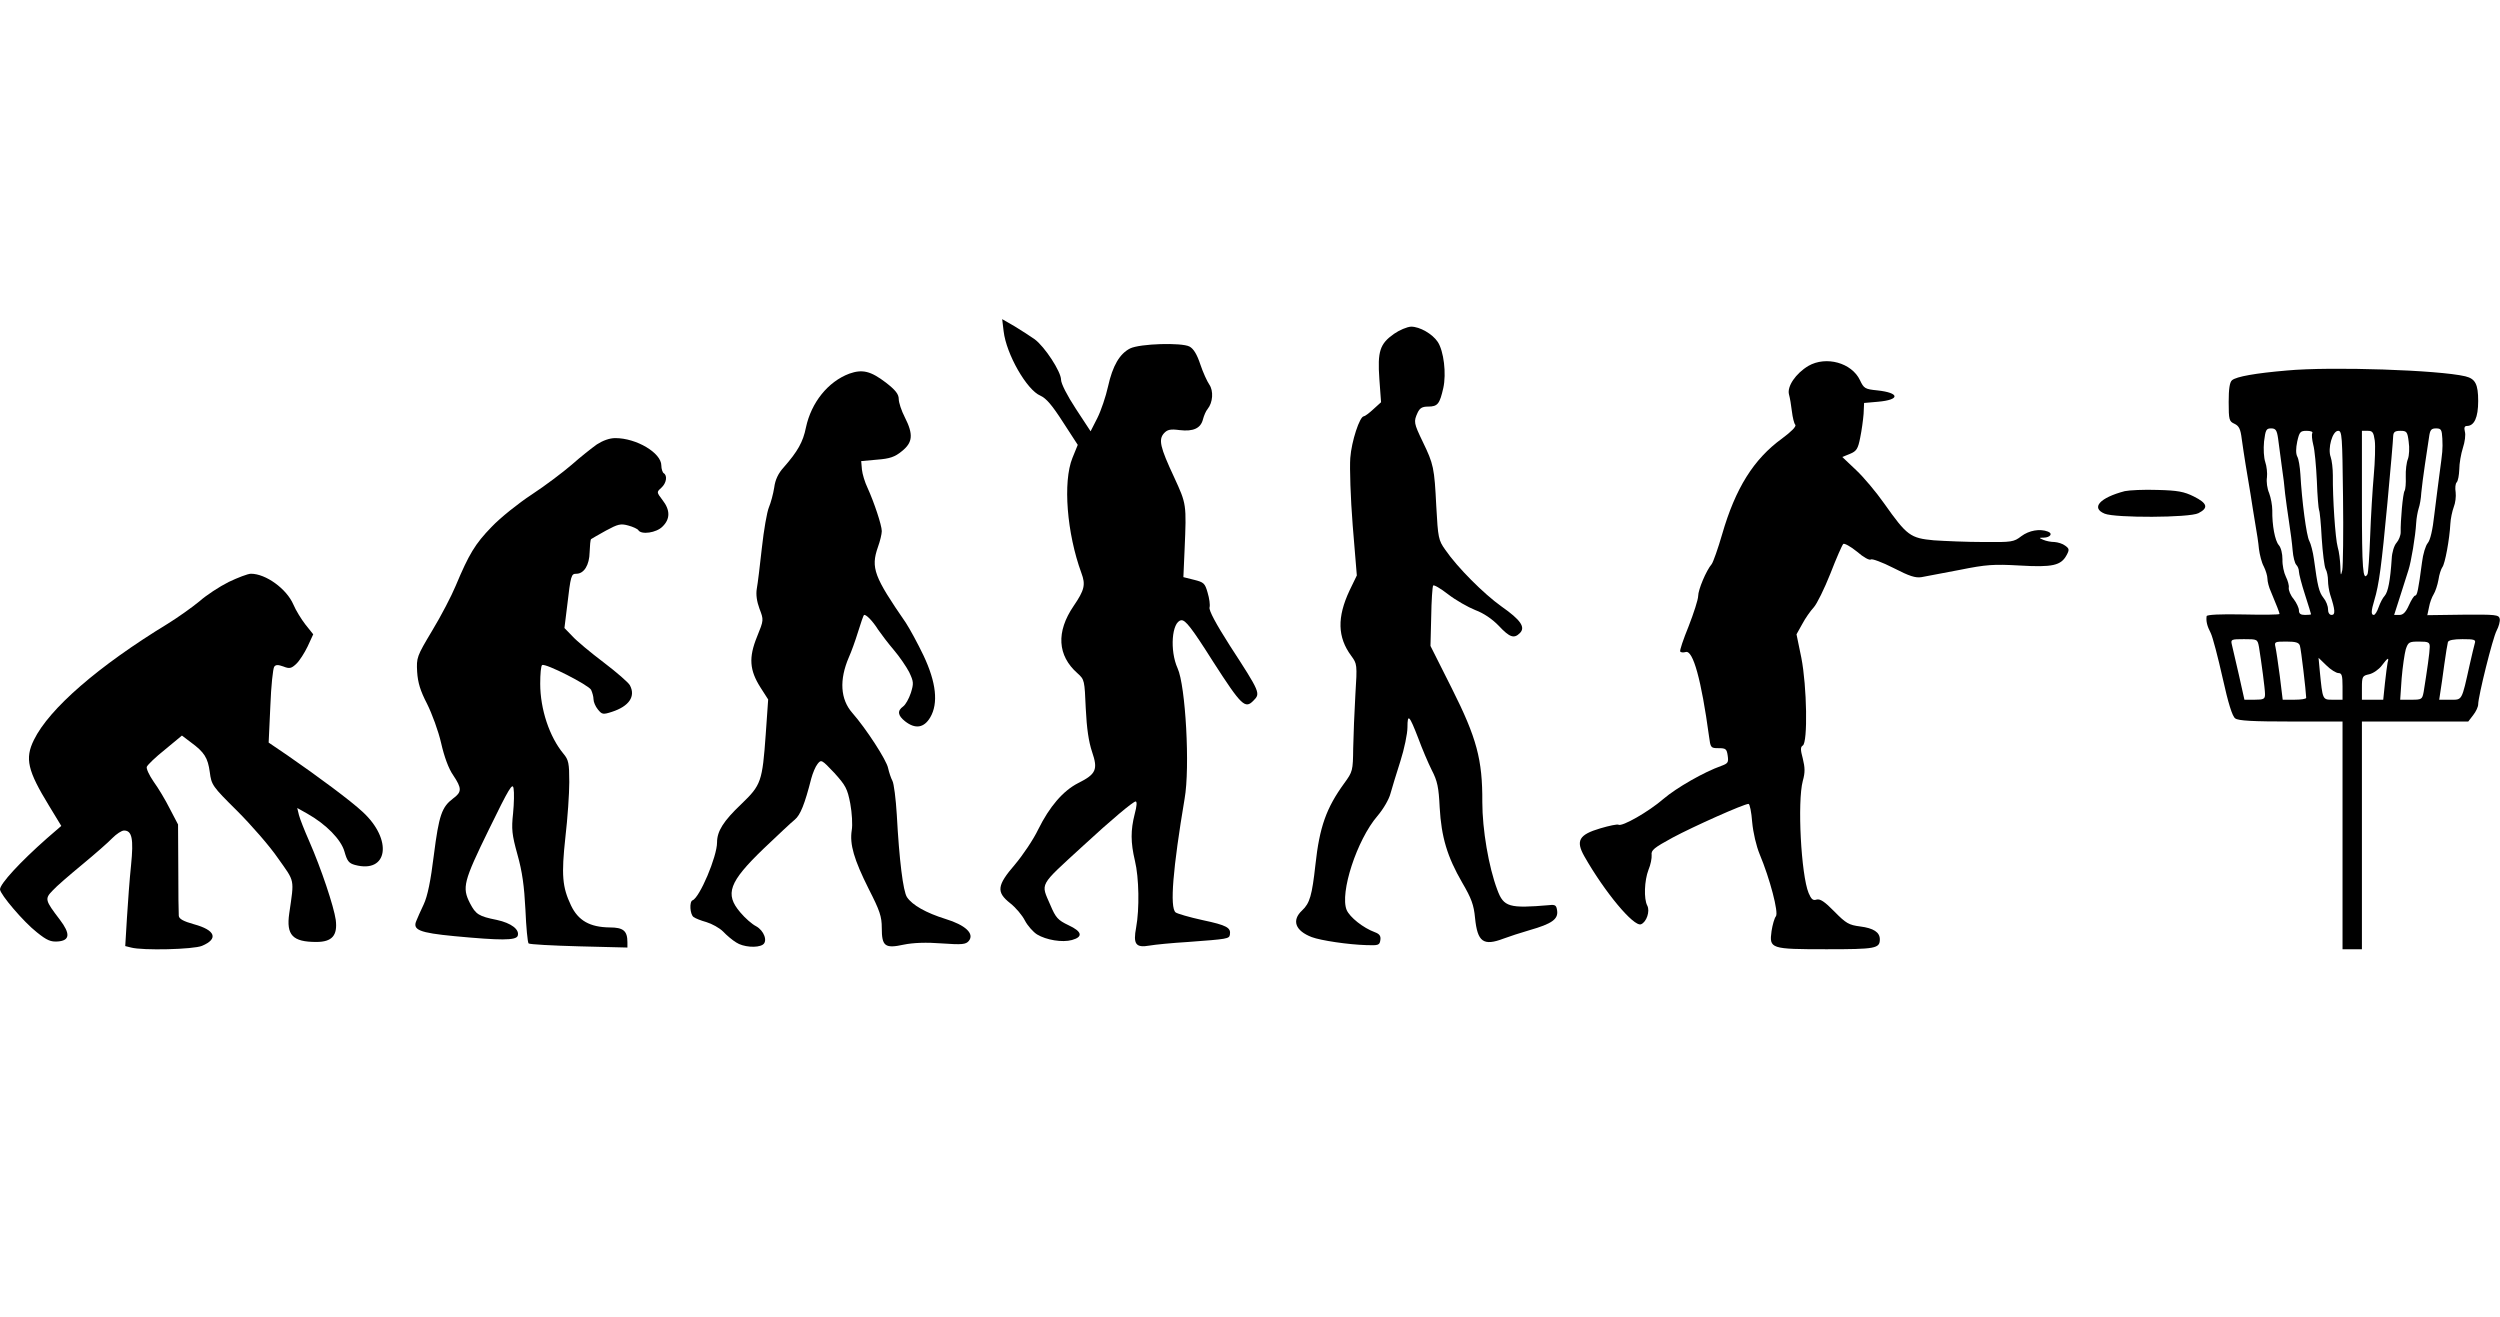 <?xml version="1.0" standalone="no"?>
<!DOCTYPE svg PUBLIC "-//W3C//DTD SVG 20010904//EN"
 "http://www.w3.org/TR/2001/REC-SVG-20010904/DTD/svg10.dtd">
<svg version="1.0" xmlns="http://www.w3.org/2000/svg"
 width="2050pt" height="1080pt" viewBox="0 0 1032 280"
 preserveAspectRatio="xMidYMid meet">

<g transform="translate(0,280) scale(0.1,-0.1)"
fill="#000000" stroke="none">
<path d="M4143 2751 c11 -95 96 -243 152 -266 24 -11 48 -39 93 -109 l61 -94
-22 -54 c-40 -99 -23 -311 37 -475 18 -48 13 -70 -32 -136 -73 -107 -67 -205
16 -278 29 -26 29 -29 34 -145 4 -83 12 -137 26 -179 25 -73 17 -92 -57 -129
-63 -32 -119 -98 -165 -191 -20 -42 -64 -107 -96 -145 -75 -87 -78 -114 -20
-160 23 -18 50 -50 61 -72 11 -21 34 -47 50 -57 38 -23 104 -34 144 -23 47 13
42 35 -14 61 -44 21 -53 31 -75 83 -40 93 -50 75 134 244 118 109 208 184 218
184 6 0 5 -19 -4 -52 -17 -67 -17 -117 1 -193 17 -70 19 -199 5 -275 -13 -69
-2 -85 55 -75 22 4 94 11 160 15 162 12 169 13 172 30 5 29 -13 39 -112 60
-55 12 -106 27 -112 32 -25 20 -11 183 37 469 23 129 4 468 -29 539 -33 73
-24 192 15 198 17 2 42 -29 133 -173 116 -180 131 -194 165 -159 30 30 29 33
-97 227 -58 91 -87 145 -84 158 3 10 -1 38 -8 61 -11 39 -16 43 -56 53 l-44
11 5 114 c8 188 8 187 -43 298 -59 126 -65 156 -42 182 14 15 26 18 64 13 58
-7 88 8 97 45 4 15 12 34 19 42 22 27 25 75 7 101 -9 13 -26 50 -37 83 -14 42
-28 65 -45 74 -33 17 -204 12 -245 -8 -43 -22 -72 -71 -91 -157 -9 -41 -29
-100 -44 -130 l-28 -55 -61 93 c-36 55 -61 104 -61 120 0 33 -67 136 -109 167
-17 12 -54 36 -82 53 l-52 30 6 -50z"/>
<path d="M5754 2740 c-58 -41 -68 -72 -60 -186 l7 -96 -32 -29 c-17 -16 -35
-29 -39 -29 -17 0 -51 -103 -56 -172 -3 -40 1 -166 10 -279 l17 -206 -30 -62
c-52 -111 -50 -193 7 -270 24 -33 25 -35 17 -160 -4 -69 -8 -169 -9 -221 -1
-93 -2 -97 -37 -145 -74 -102 -102 -180 -119 -337 -14 -126 -23 -158 -55 -188
-44 -41 -28 -84 40 -110 37 -14 151 -31 225 -33 50 -2 55 0 58 20 3 17 -3 26
-22 33 -49 18 -104 62 -117 92 -29 70 42 289 127 388 24 28 48 69 54 93 6 23
25 83 41 134 16 50 29 113 29 139 0 59 8 50 45 -46 15 -41 40 -100 55 -130 24
-46 29 -72 33 -155 7 -122 31 -203 93 -310 38 -65 48 -92 53 -146 10 -99 34
-117 118 -85 21 8 70 24 108 35 91 26 117 45 113 79 -3 23 -7 27 -33 24 -165
-14 -188 -8 -214 63 -36 95 -62 250 -62 362 1 176 -23 265 -126 470 l-88 175
3 120 c1 67 5 125 8 129 2 5 30 -11 62 -36 31 -24 82 -53 112 -65 35 -13 70
-37 97 -65 45 -48 63 -54 87 -30 24 24 4 54 -76 110 -73 52 -182 161 -232 234
-28 39 -30 50 -37 179 -8 160 -11 174 -56 267 -37 77 -38 83 -21 120 9 19 19
25 43 25 40 0 48 11 63 77 13 59 2 152 -23 190 -22 33 -74 63 -110 63 -17 -1
-48 -14 -71 -30z"/>
<path d="M7465 2608 c-52 -31 -89 -85 -80 -118 4 -14 9 -45 12 -70 3 -25 9
-50 14 -55 5 -7 -16 -28 -55 -57 -117 -85 -192 -205 -247 -395 -17 -59 -37
-115 -43 -123 -23 -27 -56 -106 -56 -132 0 -14 -18 -70 -39 -124 -22 -54 -38
-101 -35 -105 2 -4 13 -5 23 -2 30 8 64 -114 96 -349 6 -46 7 -48 39 -48 30 0
34 -3 38 -31 4 -28 1 -32 -26 -42 -71 -25 -185 -90 -240 -137 -60 -52 -170
-115 -185 -106 -4 3 -38 -4 -75 -15 -88 -26 -102 -51 -66 -115 84 -148 204
-292 234 -281 23 9 38 54 26 77 -15 28 -12 104 5 148 9 21 14 48 13 61 -3 20
10 30 87 72 86 46 294 139 313 139 5 0 12 -34 15 -75 4 -44 17 -99 31 -133 42
-100 79 -241 67 -256 -6 -7 -14 -35 -18 -61 -10 -73 -5 -75 227 -75 202 0 220
3 220 41 0 29 -26 46 -81 53 -47 6 -59 13 -107 62 -40 41 -59 53 -73 49 -15
-5 -22 1 -33 27 -31 75 -47 377 -24 463 10 35 9 55 0 92 -10 37 -10 48 0 54
21 13 17 244 -6 362 l-20 97 24 43 c12 23 34 54 47 68 13 14 44 77 69 140 24
62 48 117 53 122 4 4 30 -10 57 -32 26 -23 52 -37 57 -32 4 4 46 -11 93 -35
66 -34 91 -42 116 -38 18 3 89 17 158 30 109 22 140 24 247 18 136 -8 171 0
194 43 12 22 11 27 -6 39 -10 8 -30 14 -44 15 -14 0 -35 4 -46 9 -19 8 -19 9
2 9 27 1 38 17 17 25 -33 13 -78 5 -110 -19 -31 -24 -39 -25 -156 -24 -68 0
-160 4 -205 7 -97 9 -111 19 -205 152 -33 47 -85 109 -116 138 l-57 54 32 13
c27 11 33 21 42 67 6 29 12 73 14 98 l2 45 57 5 c93 8 91 37 -3 47 -50 5 -55
8 -71 42 -34 72 -140 101 -213 59z"/>
<path d="M9440 2589 c-129 -11 -208 -25 -226 -40 -10 -8 -14 -36 -14 -90 0
-74 2 -80 24 -90 19 -9 25 -22 30 -63 4 -28 11 -76 16 -106 5 -30 14 -84 20
-120 5 -36 15 -92 20 -125 6 -33 13 -79 15 -103 3 -23 11 -56 20 -72 8 -16 15
-39 15 -50 0 -12 6 -36 14 -53 23 -55 36 -88 36 -93 0 -3 -68 -4 -150 -2 -95
2 -150 -1 -151 -7 -3 -21 2 -41 17 -70 8 -16 30 -100 49 -185 23 -104 40 -159
52 -167 12 -10 75 -13 230 -13 l213 0 0 -470 0 -470 40 0 40 0 0 470 0 470
219 0 220 0 20 26 c12 15 21 35 21 45 0 33 60 274 76 304 9 17 15 39 13 49 -4
17 -16 18 -151 17 l-148 -2 7 33 c3 18 12 42 19 53 7 11 16 38 20 60 3 22 11
45 16 52 11 13 30 117 33 178 1 22 8 54 14 70 7 17 10 44 8 61 -3 18 -1 36 4
41 6 6 10 30 11 54 0 24 7 64 15 89 8 24 12 54 8 67 -4 16 -1 23 8 23 31 0 47
35 47 103 0 70 -12 92 -53 102 -109 26 -553 41 -737 24z m-36 -281 c3 -24 10
-74 15 -113 6 -38 12 -90 14 -115 3 -25 10 -76 16 -115 6 -38 13 -92 15 -118
2 -27 9 -54 15 -60 6 -6 11 -18 11 -28 0 -9 11 -52 25 -95 14 -43 25 -80 25
-81 0 -2 -11 -3 -25 -3 -18 0 -25 5 -25 19 0 10 -10 31 -22 47 -13 15 -21 36
-20 46 2 9 -4 30 -12 46 -8 16 -15 48 -14 71 0 24 -6 49 -15 59 -16 18 -28 82
-27 144 0 21 -6 52 -13 71 -8 18 -12 47 -9 65 2 17 -1 46 -7 63 -6 18 -8 54
-5 85 6 48 9 54 29 54 19 0 24 -7 29 -42z m678 0 c2 -46 1 -51 -12 -148 -5
-36 -14 -110 -21 -165 -7 -65 -17 -106 -27 -118 -9 -10 -20 -46 -24 -80 -15
-114 -20 -137 -28 -137 -5 0 -16 -18 -26 -40 -13 -29 -24 -40 -39 -40 l-22 0
25 78 c13 42 29 91 34 107 11 33 29 140 32 195 1 19 6 46 10 59 5 14 10 43 11
65 2 23 9 75 15 116 6 41 14 92 17 113 4 31 9 37 29 37 21 0 24 -5 26 -42z
m-537 22 c-3 -5 -1 -27 4 -47 6 -21 12 -88 15 -150 2 -62 7 -116 9 -120 3 -4
8 -57 11 -116 4 -60 11 -117 16 -127 6 -10 10 -32 10 -48 0 -16 4 -42 9 -58
21 -64 22 -84 6 -84 -9 0 -15 9 -15 24 0 13 -8 34 -19 47 -18 23 -24 47 -39
159 -4 30 -13 64 -19 75 -12 20 -31 167 -37 276 -2 30 -7 63 -13 73 -6 12 -6
33 0 62 9 40 13 44 39 44 17 0 27 -4 23 -10z m127 -262 c2 -150 0 -286 -3
-303 -6 -26 -7 -24 -8 15 -1 25 -5 61 -11 80 -10 36 -21 203 -20 296 0 28 -4
62 -9 76 -13 35 7 108 31 108 16 0 17 -21 20 -272z m131 232 c3 -22 1 -87 -4
-143 -5 -56 -12 -169 -15 -252 -3 -82 -8 -153 -11 -157 -19 -32 -23 22 -23
292 l0 300 24 0 c20 0 24 -6 29 -40z m140 -5 c4 -25 2 -57 -3 -71 -6 -14 -10
-47 -9 -74 1 -26 -1 -52 -5 -58 -7 -11 -17 -123 -16 -171 0 -13 -8 -33 -17
-43 -10 -11 -19 -40 -20 -66 -6 -90 -15 -137 -29 -153 -8 -8 -19 -30 -25 -47
-6 -18 -15 -32 -20 -32 -12 0 -11 17 2 60 20 66 30 145 54 400 13 140 24 265
24 278 1 17 7 22 30 22 26 0 29 -4 34 -45z m-618 -847 c10 -62 25 -173 25
-195 0 -20 -5 -23 -42 -23 l-43 0 -23 103 c-13 56 -26 112 -29 125 -5 21 -2
22 50 22 55 0 56 0 62 -32z m891 15 c-3 -10 -12 -49 -21 -88 -34 -153 -30
-145 -81 -145 l-45 0 5 33 c3 17 10 68 16 112 6 44 13 86 15 93 3 8 24 12 60
12 49 0 56 -2 51 -17z m-722 -10 c5 -15 25 -187 26 -215 0 -5 -22 -8 -48 -8
l-49 0 -12 98 c-7 53 -15 107 -18 120 -5 21 -2 22 45 22 39 0 52 -4 56 -17z
m536 -5 c0 -21 -11 -98 -25 -185 -6 -32 -8 -33 -52 -33 l-45 0 6 88 c4 48 12
102 17 120 10 30 14 32 55 32 39 0 44 -3 44 -22z m-377 -108 c14 0 17 -10 17
-55 l0 -55 -40 0 c-43 0 -42 -2 -54 119 l-5 54 32 -31 c18 -18 41 -32 50 -32z
m203 43 c-2 -10 -7 -48 -11 -85 l-7 -68 -44 0 -44 0 0 49 c0 47 2 50 30 56 17
4 40 20 52 36 25 33 31 36 24 12z"/>
<path d="M3506 2576 c-88 -33 -157 -119 -179 -222 -12 -60 -34 -99 -92 -165
-22 -24 -35 -51 -39 -83 -4 -26 -14 -63 -22 -82 -8 -19 -21 -94 -29 -167 -8
-73 -17 -148 -21 -169 -4 -24 0 -52 11 -82 18 -47 18 -47 -10 -116 -35 -86
-31 -138 14 -209 l32 -50 -10 -143 c-14 -196 -19 -210 -100 -288 -75 -71 -101
-113 -101 -159 0 -59 -72 -228 -101 -239 -14 -5 -11 -58 4 -69 6 -5 31 -15 53
-21 23 -7 54 -24 69 -39 15 -16 39 -36 54 -45 28 -19 87 -24 110 -9 21 14 5
58 -28 76 -16 8 -45 33 -65 57 -65 76 -47 125 96 263 58 55 115 109 129 120
23 19 41 64 68 170 6 22 17 49 26 60 15 19 17 18 69 -37 47 -52 54 -65 66
-127 7 -38 10 -88 6 -110 -9 -58 9 -120 70 -242 46 -90 54 -114 54 -161 0 -76
13 -86 91 -69 39 8 93 10 157 5 84 -6 99 -4 111 10 25 30 -14 66 -96 91 -80
25 -137 57 -159 90 -16 24 -32 154 -42 340 -4 66 -12 129 -18 140 -6 11 -14
35 -18 53 -6 32 -90 162 -148 228 -49 56 -54 136 -14 229 10 22 27 69 38 105
11 36 22 67 24 69 6 7 36 -23 59 -60 13 -19 42 -57 65 -84 23 -27 51 -68 63
-91 19 -40 19 -47 7 -86 -8 -24 -22 -49 -32 -56 -25 -18 -22 -37 8 -61 42 -33
78 -28 104 16 34 58 25 144 -28 256 -23 48 -56 109 -73 135 -131 190 -145 226
-115 312 9 25 16 54 16 66 0 24 -32 120 -59 179 -11 23 -21 56 -23 75 l-3 35
66 6 c52 4 73 11 102 35 45 36 48 69 12 140 -14 27 -25 61 -25 75 0 20 -13 37
-53 68 -63 48 -97 56 -151 37z"/>
<path d="M2464 2284 c-21 -15 -68 -52 -104 -84 -36 -31 -110 -87 -165 -123
-55 -36 -130 -96 -166 -134 -68 -70 -93 -112 -148 -243 -17 -41 -60 -124 -97
-185 -64 -107 -65 -111 -62 -170 3 -45 13 -78 41 -132 20 -40 47 -113 58 -162
13 -57 31 -106 50 -133 36 -54 36 -69 -1 -96 -46 -35 -58 -68 -79 -233 -13
-106 -26 -170 -42 -204 -13 -27 -26 -57 -30 -67 -17 -38 11 -50 157 -64 191
-18 253 -18 261 1 9 26 -26 53 -86 66 -75 15 -87 23 -111 69 -33 65 -27 89 78
304 84 172 98 195 102 170 3 -16 2 -62 -2 -103 -7 -65 -5 -87 18 -170 20 -71
28 -130 33 -228 3 -72 9 -135 13 -139 4 -4 98 -9 208 -12 l200 -5 0 22 c0 47
-17 61 -73 61 -82 1 -130 28 -160 91 -36 76 -40 125 -23 282 9 77 16 179 16
227 0 78 -3 92 -24 117 -58 70 -96 184 -96 289 0 40 3 75 8 77 13 9 191 -82
202 -102 5 -11 10 -28 10 -39 0 -11 8 -30 18 -42 17 -21 21 -22 58 -10 71 23
99 64 74 110 -6 11 -54 53 -108 94 -53 40 -112 89 -129 108 l-33 34 11 89 c15
129 17 135 38 135 32 0 54 36 55 89 1 27 3 51 6 54 3 2 30 18 61 35 50 27 61
30 93 21 19 -5 38 -14 41 -19 12 -20 75 -11 100 15 32 31 32 68 0 109 -25 33
-25 33 -5 51 21 19 26 50 10 60 -5 3 -10 18 -10 32 0 52 -103 113 -190 113
-24 0 -51 -10 -76 -26z"/>
<path d="M8771 2091 c-103 -27 -141 -69 -83 -93 43 -18 350 -17 387 2 43 22
37 41 -19 69 -40 20 -67 25 -150 27 -55 2 -116 -1 -135 -5z"/>
<path d="M944 1716 c-38 -19 -93 -55 -121 -80 -29 -24 -88 -66 -130 -92 -287
-175 -490 -351 -553 -480 -38 -77 -26 -127 62 -271 l51 -84 -59 -51 c-111 -98
-194 -188 -194 -211 1 -21 98 -135 152 -177 42 -34 58 -40 87 -38 50 4 52 32
8 90 -61 80 -63 86 -30 120 15 17 71 65 123 108 52 43 108 92 124 109 17 17
38 31 48 31 33 0 40 -34 29 -143 -6 -56 -13 -154 -17 -218 l-7 -116 24 -6 c47
-13 258 -8 293 7 69 29 55 65 -33 89 -43 12 -62 22 -63 35 -1 9 -2 98 -2 197
l-1 180 -34 65 c-18 36 -48 86 -67 112 -18 26 -31 54 -28 61 3 8 36 40 75 71
l70 58 37 -28 c56 -41 70 -64 78 -123 7 -53 10 -58 113 -160 58 -58 135 -146
169 -196 70 -99 67 -82 46 -227 -13 -90 14 -118 112 -118 65 0 88 27 80 91 -8
56 -60 212 -110 326 -19 43 -38 91 -42 107 l-7 29 41 -23 c78 -44 140 -107
154 -157 11 -39 18 -48 43 -55 137 -37 157 104 32 219 -48 45 -184 146 -310
233 l-78 53 7 151 c3 83 11 156 16 162 6 9 16 9 38 1 25 -10 33 -8 53 11 13
12 34 45 47 72 l23 50 -32 40 c-17 22 -40 59 -50 83 -28 65 -114 127 -175 127
-13 0 -54 -16 -92 -34z"/>
</g>
</svg>
